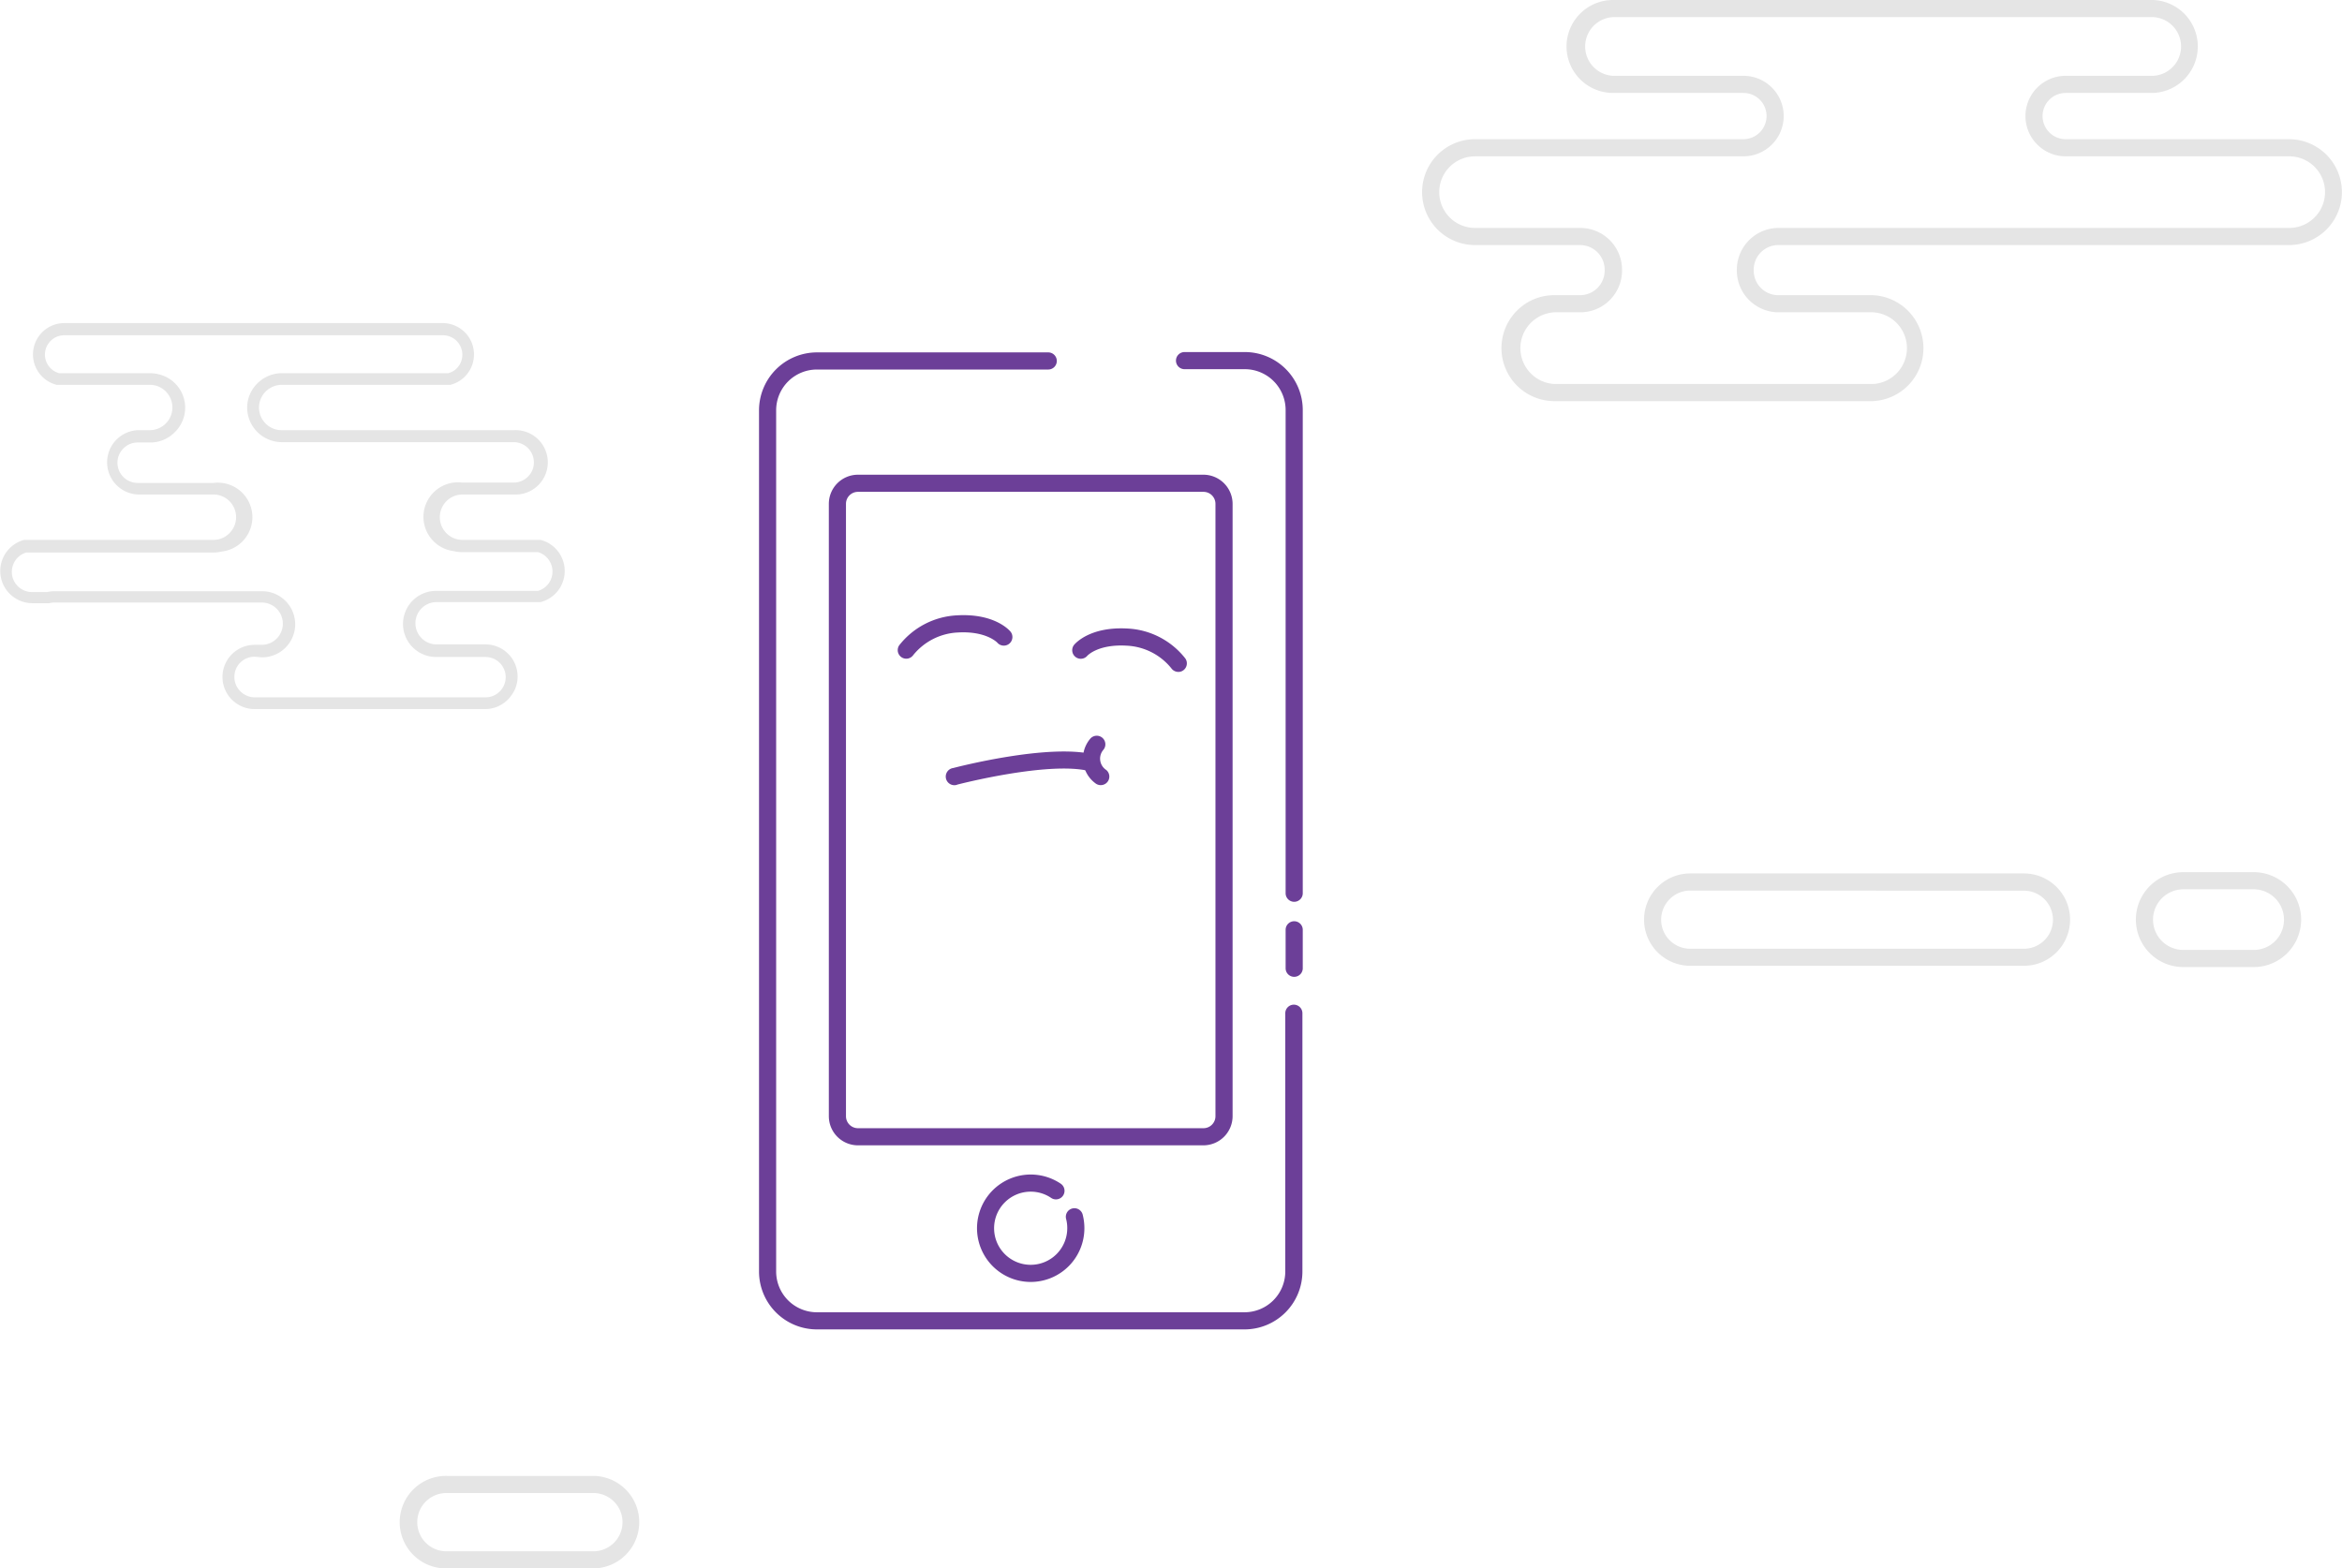 <svg id="Layer_1" data-name="Layer 1" xmlns="http://www.w3.org/2000/svg" viewBox="0 0 273.38 183.1"><defs><style>.cls-1{fill:#e5e5e5;}.cls-2{fill:#6c3f98;}</style></defs><title>empty-state</title><path class="cls-1" d="M421.18,570.65H382.23a5.39,5.39,0,0,1,0-10.78h38.95a5.39,5.39,0,1,1,0,10.78Zm-38.95-8.78a3.36,3.36,0,0,0-2.4,1,3.39,3.39,0,0,0,2.4,5.79h38.95a3.39,3.39,0,1,0,0-6.78Z" transform="translate(-184.93 -457.9)"/><path class="cls-1" d="M254.38,641H237.22a5.4,5.4,0,1,1,0-10.79h17.16a5.4,5.4,0,0,1,0,10.79Zm-17.16-8.79a3.4,3.4,0,1,0,0,6.79h17.16a3.4,3.4,0,0,0,0-6.79Z" transform="translate(-184.93 -457.9)"/><path class="cls-1" d="M403.54,504.73H366.39A6.19,6.19,0,0,1,362,494.17a6.12,6.12,0,0,1,4.37-1.81h3a2.87,2.87,0,0,0,2.87-2.87v-.11a2.87,2.87,0,0,0-2.87-2.87H357.1a6.18,6.18,0,0,1-6.17-6.18,6.18,6.18,0,0,1,6.17-6.18h31.34a2.71,2.71,0,0,0,2.7-2.71,2.7,2.7,0,0,0-2.7-2.69H373.21a5.43,5.43,0,0,1-5.42-5.43,5.43,5.43,0,0,1,5.42-5.42h63.07a5.43,5.43,0,0,1,0,10.85H426.06a2.72,2.72,0,0,0-1.91.79,2.7,2.7,0,0,0,1.91,4.61h26.06a6.18,6.18,0,1,1,0,12.36H392.51a2.87,2.87,0,0,0-2.87,2.87v.11a2.87,2.87,0,0,0,2.87,2.87h11a6.19,6.19,0,0,1,0,12.37Zm-37.15-10.37a4.19,4.19,0,0,0,0,8.37h37.15a4.19,4.19,0,0,0,0-8.37h-11a4.88,4.88,0,0,1-4.87-4.87v-.11a4.88,4.88,0,0,1,4.87-4.87h59.61a4.18,4.18,0,1,0,0-8.36H426.06a4.7,4.7,0,1,1,0-9.4h10.22a3.43,3.43,0,0,0,0-6.85H373.21a3.43,3.43,0,0,0,0,6.85h15.23a4.7,4.7,0,1,1,0,9.4H357.1a4.18,4.18,0,0,0-4.17,4.18,4.18,4.18,0,0,0,4.17,4.18h12.3a4.88,4.88,0,0,1,4.87,4.87v.11a4.88,4.88,0,0,1-4.87,4.87Z" transform="translate(-184.93 -457.9)"/><path class="cls-1" d="M241.6,540.68H214.65a3.75,3.75,0,1,1,0-7.5h.84a2.47,2.47,0,0,0,.61-4.86,2.62,2.62,0,0,0-.61-.08H191.3a2.57,2.57,0,0,0-.62.08l-.17,0h-1.83a3.76,3.76,0,0,1-.94-7.39l.17,0h21.93a3,3,0,0,0,.65-.08,2.59,2.59,0,0,0,1.22-.7,2.63,2.63,0,0,0,.78-1.87,2.65,2.65,0,0,0-2.65-2.65H201a3.76,3.76,0,0,1,0-7.51h1.41a2.65,2.65,0,0,0,.64-5.22,2.73,2.73,0,0,0-.64-.07l-10.86,0a3.66,3.66,0,0,1,.91-7.21h44.12a3.66,3.66,0,0,1,.91,7.21l-.17,0H217.83a2.59,2.59,0,0,0-.63.07,2.73,2.73,0,0,0-1.25.7,2.64,2.64,0,0,0,1.88,4.52h27.09a3.76,3.76,0,1,1,0,7.51h-6a2.65,2.65,0,0,0-2.65,2.65,2.65,2.65,0,0,0,2,2.57,3,3,0,0,0,.65.08l9.12,0a3.75,3.75,0,0,1,0,7.26l-.18,0H235.88a2.62,2.62,0,0,0-.61.08,2.49,2.49,0,0,0-1.13.65,2.47,2.47,0,0,0,1.74,4.21h5.72a3.75,3.75,0,0,1,3.75,3.75,3.66,3.66,0,0,1-.74,2.22,3,3,0,0,1-.36.43A3.72,3.72,0,0,1,241.6,540.68Zm-26.95-6.11a2.34,2.34,0,0,0-2.36,2.36,2.28,2.28,0,0,0,.45,1.38,2.38,2.38,0,0,0,1.91,1H241.6a2.34,2.34,0,0,0,1.67-.69,1.73,1.73,0,0,0,.21-.25,2.33,2.33,0,0,0,.48-1.41,2.36,2.36,0,0,0-2.36-2.36h-5.72a3.86,3.86,0,0,1-1-7.6,4,4,0,0,1,1-.12h11.85a2.28,2.28,0,0,0,1-.59,2.32,2.32,0,0,0,.69-1.67,2.36,2.36,0,0,0-1.68-2.26h-8.85a4.19,4.19,0,0,1-1-.12,4,4,0,0,1,1-8h6a2.35,2.35,0,0,0,1.67-.7,2.3,2.3,0,0,0,.69-1.66,2.36,2.36,0,0,0-2.36-2.36H217.83a4.06,4.06,0,0,1-4.05-4,4,4,0,0,1,1.19-2.86,4.11,4.11,0,0,1,1.89-1.07,3.85,3.85,0,0,1,1-.12h19.38a2.18,2.18,0,0,0,1-.56,2.27,2.27,0,0,0-1.61-3.87H192.44a2.23,2.23,0,0,0-1.6.66,2.25,2.25,0,0,0,1,3.77h10.59a3.85,3.85,0,0,1,1,.12,4,4,0,0,1,1.89,6.78,4,4,0,0,1-2.86,1.19H201a2.3,2.3,0,0,0-1.66.69,2.33,2.33,0,0,0-.7,1.67,2.36,2.36,0,0,0,2.36,2.36h8.86a4,4,0,0,1,1,8,4.19,4.19,0,0,1-1,.12H188a2.45,2.45,0,0,0-1,.59,2.4,2.4,0,0,0-.69,1.67,2.36,2.36,0,0,0,2.36,2.36h1.74a4.32,4.32,0,0,1,.88-.1h24.19a4,4,0,0,1,1,.12,3.86,3.86,0,0,1-1,7.6Z" transform="translate(-184.93 -457.9)"/><path class="cls-1" d="M448,570.8h-8.21a5.54,5.54,0,1,1,0-11.08H448a5.54,5.54,0,1,1,0,11.08Zm-8.21-9.08a3.55,3.55,0,0,0-3.54,3.54,3.54,3.54,0,0,0,3.54,3.54H448a3.53,3.53,0,0,0,3.54-3.54,3.55,3.55,0,0,0-3.54-3.54Z" transform="translate(-184.93 -457.9)"/><path class="cls-2" d="M325.41,591.61H285.08a3.4,3.4,0,0,1-3.4-3.4V516.72a3.4,3.4,0,0,1,3.4-3.4h40.33a3.41,3.41,0,0,1,3.4,3.4v71.49A3.41,3.41,0,0,1,325.41,591.61Zm-40.33-76.29a1.4,1.4,0,0,0-1.4,1.4v71.49a1.4,1.4,0,0,0,1.4,1.4h40.33a1.4,1.4,0,0,0,1.4-1.4V516.72a1.4,1.4,0,0,0-1.4-1.4Z" transform="translate(-184.93 -457.9)"/><path class="cls-2" d="M334.41,569.34" transform="translate(-184.93 -457.9)"/><path class="cls-2" d="M334.41,575.37" transform="translate(-184.93 -457.9)"/><path class="cls-2" d="M336,563.18a1,1,0,0,1-1-1V505.8A4.77,4.77,0,0,0,330.2,501h-7a1,1,0,0,1,0-2h7A6.77,6.77,0,0,1,337,505.8v56.38A1,1,0,0,1,336,563.18Z" transform="translate(-184.93 -457.9)"/><path class="cls-2" d="M336,571.94a1,1,0,0,1-1-1v-4.49a1,1,0,0,1,2,0v4.49A1,1,0,0,1,336,571.94Z" transform="translate(-184.93 -457.9)"/><path class="cls-2" d="M330.2,613.1H280.29a6.76,6.76,0,0,1-6.76-6.76V505.8a6.77,6.77,0,0,1,6.76-6.76h27a1,1,0,0,1,0,2h-27a4.76,4.76,0,0,0-4.76,4.76V606.34a4.76,4.76,0,0,0,4.76,4.76H330.2a4.76,4.76,0,0,0,4.76-4.76V576.19a1,1,0,0,1,2,0v30.15A6.76,6.76,0,0,1,330.2,613.1Z" transform="translate(-184.93 -457.9)"/><path class="cls-2" d="M290.71,534.8a1,1,0,0,1-.81-1.57,9.13,9.13,0,0,1,6.7-3.49c4.33-.26,6.08,1.66,6.27,1.88a1,1,0,0,1-1.53,1.3s-1.3-1.38-4.62-1.18a7.13,7.13,0,0,0-5.19,2.64A1,1,0,0,1,290.71,534.8Z" transform="translate(-184.93 -457.9)"/><path class="cls-2" d="M322.48,536.34a1,1,0,0,1-.82-.42h0a7.11,7.11,0,0,0-5.19-2.64c-3.33-.2-4.58,1.13-4.63,1.19a1,1,0,0,1-1.41.09,1,1,0,0,1-.11-1.39c.19-.22,1.93-2.15,6.27-1.89a9.13,9.13,0,0,1,6.7,3.49,1,1,0,0,1-.24,1.39A.92.92,0,0,1,322.48,536.34Z" transform="translate(-184.93 -457.9)"/><path class="cls-2" d="M296.46,549.56a1,1,0,0,1-.25-2c.45-.12,11.14-2.88,16.36-1.58a1,1,0,0,1,.72,1.22,1,1,0,0,1-1.21.72c-4.72-1.18-15.26,1.54-15.37,1.57A1.07,1.07,0,0,1,296.46,549.56Z" transform="translate(-184.93 -457.9)"/><path class="cls-2" d="M313.42,549.56a1,1,0,0,1-.63-.22,3.59,3.59,0,0,1-.62-5.17,1,1,0,0,1,1.57,1.25,1.58,1.58,0,0,0,.32,2.37,1,1,0,0,1-.64,1.77Z" transform="translate(-184.93 -457.9)"/><path class="cls-2" d="M305.24,607.56a6.27,6.27,0,1,1,3.51-11.47,1,1,0,1,1-1.12,1.66,4.23,4.23,0,0,0-2.39-.73,4.27,4.27,0,1,0,4.27,4.27,4.12,4.12,0,0,0-.14-1.11,1,1,0,0,1,1.93-.52,6.39,6.39,0,0,1,.21,1.63A6.27,6.27,0,0,1,305.24,607.56Z" transform="translate(-184.93 -457.9)"/></svg>